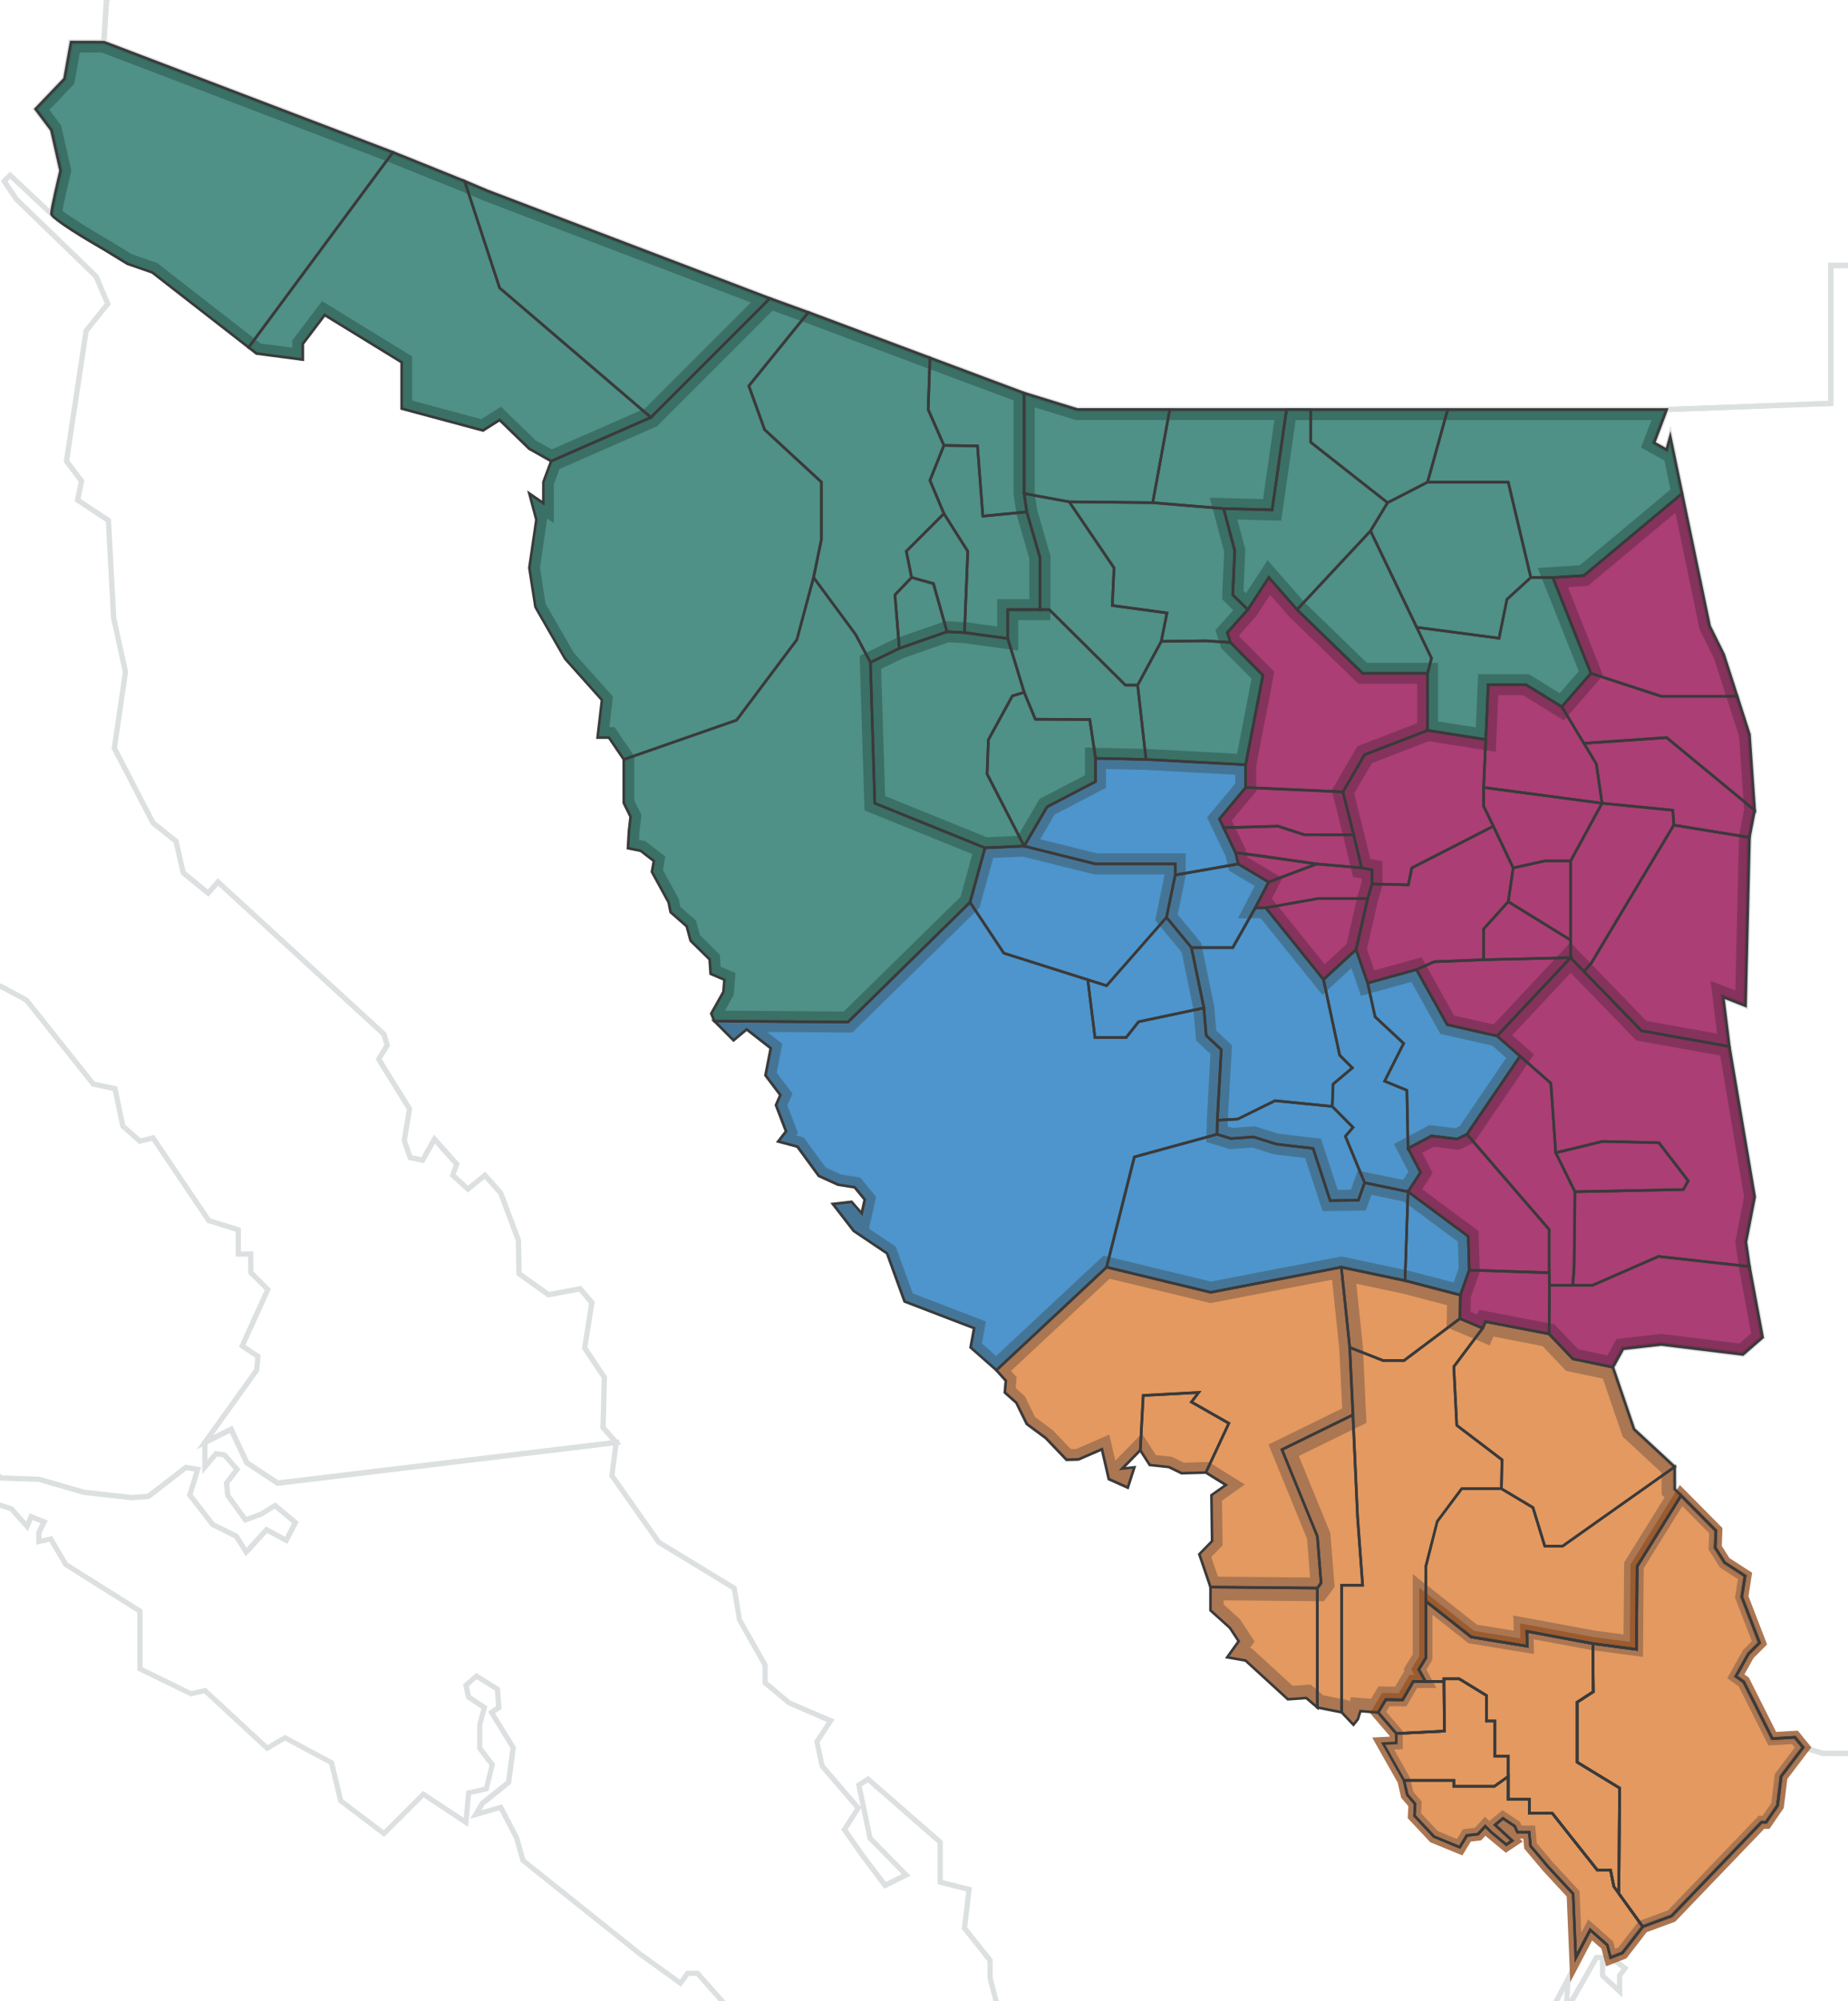 <?xml version="1.0" encoding="UTF-8"?><svg id="Capa_1" xmlns="http://www.w3.org/2000/svg" viewBox="0 0 651.41 705.11"><defs><style>.cls-1{opacity:.25;}.cls-2{opacity:.8;}.cls-3{fill:#778288;}.cls-3,.cls-4,.cls-5,.cls-6,.cls-7,.cls-8,.cls-9,.cls-10,.cls-11,.cls-12,.cls-13{stroke-width:0px;}.cls-4{fill:#965427;}.cls-5{fill:#960e53;}.cls-6{fill:#3a3a3a;}.cls-7{fill:#094c3f;}.cls-8{fill:#217abf;}.cls-9{fill:#237469;}.cls-10{fill:#16537c;}.cls-11{fill:#dc7f37;}.cls-12{fill:#603;}.cls-13{fill:#fff;}</style></defs><rect class="cls-13" x="-37.45" y="-68.56" width="723.13" height="941.33"/><g class="cls-1"><polygon class="cls-3" points="660.59 618.77 642.29 618.73 635.04 616.53 632.27 613.13 624.16 613.6 613.94 593.26 610.67 590.95 615.62 582.16 619.13 578.65 613.01 562.8 614.11 555.75 607.28 551.34 603.66 545.61 603.89 539.71 589.41 525.09 589.38 517.28 575.19 504.14 575.11 503.92 567.52 481.68 571.53 474.39 585.53 472.8 585.64 472.82 614.05 476.29 620.28 470.9 615.75 446.45 614.49 437.62 617.57 421.76 608.66 368.9 606.3 349.89 614.38 353.06 615.75 294.88 617.58 285.45 615.75 258.93 606.76 231.01 601.73 220.79 588.63 157.82 588.07 159.86 581.91 156.44 586.84 143.4 644.41 141.25 644.41 92.61 670.61 92.61 670.61 94.46 646.26 94.46 646.26 143.04 588.14 145.2 584.21 155.6 586.91 157.11 588.89 149.96 603.52 220.3 608.5 230.37 617.59 258.69 619.44 285.56 617.59 295.16 616.17 355.75 608.52 352.75 610.49 368.63 619.45 421.78 619.42 421.94 616.37 437.67 617.58 446.15 622.29 471.6 614.65 478.23 614.24 478.18 585.52 474.67 572.69 476.12 569.54 481.86 576.79 503.1 591.23 516.47 591.26 524.33 605.77 538.98 605.53 545.1 608.63 550.01 616.13 554.85 614.92 562.6 621.29 579.11 617.02 583.38 613.1 590.4 615.38 592.02 625.27 611.68 633.11 611.23 636.12 614.93 642.7 616.92 660.59 616.92 660.59 618.77"/><polygon class="cls-3" points="510.3 145.23 379.6 145.23 360.74 139.41 327.47 126.98 284.61 110.95 271.06 106.02 171.46 68.09 163.42 64.69 138.15 54.52 35.64 15.44 36.62 -.06 42.92 -9.4 -22.32 -7.15 -22.39 -9 46.48 -11.37 38.44 .56 37.57 14.2 138.83 52.8 164.12 62.98 172.15 66.38 271.7 104.29 285.25 109.21 361.33 137.66 379.88 143.38 587.49 143.38 644.41 141.25 644.41 92.61 670.61 92.61 670.61 94.46 646.26 94.46 646.26 143.04 587.53 145.23 510.3 145.23"/><path class="cls-3" d="m97.65,523.54l-11.37-7.5-5.26-11.17-11.75,5.88,20.3-28.27.39-4.06-5.74-3.83,9.08-20.02-5.83-5.83v-5.93h-4.39v-8.8l-10.07-3.13-19.47-28.87-4.47,1.12-6.61-5.84-2.71-12.89-7.37-1.56-23.67-29.71-8.72-4.69-12.1-2.06.31-1.82,12.4,2.11,9.32,5.02,23.5,29.49,7.89,1.67,2.84,13.47,5.42,4.79,4.78-1.19,19.83,29.4,10.74,3.34v8.31h4.39v7.02l6.19,6.19-8.96,19.75,5.36,3.57-.54,5.65-16.23,22.6,6.75-3.37,5.84,12.41,10.37,6.84,117.22-14.08-3.69-4.15.46-17.76-6.97-10.46,2.53-15.89-3.54-4.13-10.96,2.06-11.1-7.9-.24-12.1-6.13-16.34-4.85-5.46-5.94,4.8-6.36-5.8,1.41-3.99-6.63-7.42-3.86,6.86-5.57-1.17-2.33-6.73,1.83-10.99-10.99-17.76,3.09-4.99-.97-3.29-57.61-52.83-3.43,3.89-9.72-7.93-2.54-11.09-8-6.4-.09-.17-13.78-26.62,3.95-26.95-4.15-18.94-1.82-33.99-11-7.26,1.43-6.91-5.3-6.99.06-.39,6.97-46.18,7.44-9.24-3.87-9.03-27.97-27.07L.27,63.73l3.26-3.25,13.91,13.03c.68-3.84,2.55-11.65,2.96-13.37l-3.15-13.93-5.9-7.87,10.52-11,2.4-13.44h11.47L36.62-.06l6.29-9.34L-22.32-7.15l-.06-1.85,68.87-2.37L38.44.56l-.96,15.18h-11.65l-2.22,12.46-9.83,10.27,5.2,6.93,3.33,14.74-.05.21c-1.29,5.35-3.21,13.77-3.21,15.04v2.13l-15.47-14.49-.91.91,3.91,5.76,28.04,27.12,4.45,10.39-7.82,9.72-6.84,45.3,5.34,7.04-1.35,6.5,10.73,7.08,1.87,34.84,4.18,19.05-3.91,26.69,13.41,25.92,8.19,6.55,2.55,11.1,7.85,6.41,3.5-3.97,59.38,54.45,1.35,4.57-2.92,4.72,10.75,17.38-1.87,11.21,1.83,5.29,3.22.68,4.46-7.93,9.09,10.16-1.37,3.87,4.28,3.91,6.08-4.91,6.25,7.03,6.36,16.96.23,11.48,9.7,6.9,11.24-2.11,4.79,5.59-2.55,16.02,6.9,10.35-.46,17.62,5.56,6.25-121.4,14.59Z"/><path class="cls-3" d="m275.66,815.08l-1.79-.46,4.83-18.63.92-32.35-10.77-35.75-7.94-9.52-4.37-4.12-.7-6.29-10.4-11.72h-2.58l-2.81,3.83-14.85-10.71-41.66-33.28-2.37-8.29-5.16-9.88-10.29,2.98,3.58-6.08,9.09-7.27,1.53-11.56-7.92-12.89,2.84-1.89-.39-5.47-6.42-4.01-2.77,2.42.73,3.26,5.79,3.86-1.76,6.53v7.89l4.47,5.88-2.32,9.54-6.14,1.37-1,11.28-15.69-10.38-13.91,13.91-16.17-12.25-3.22-13.33-15.59-8.34-6.39,3.79-22.11-20.48-4.7,1.12-18.85-9.18v-20.41l-25.89-16.26-5.09-8.63-4.63,1.03v-4.61l1.5-3-2.83-1.13-1.6,4-6.38-7.17-6.63-2.13-5.6-12.72,4.33-2.33,5.09,4.6,13.3.49,15.88,4.6,16.71,1.83,5.42-.43,13.28-10.25,5.6.93-2.94,9.57,7.67,9.86,8.37,4.18,2.96,4.74,6.83-7.49,6.75,3.6,2.46-4.75-6.09-5.11-4.45,2.73-6.21,2.33-6.8-9.32-.53-5.01,3.47-4.55-3.68-4.26-2.15-.33-5.23,6.26v-11.75l10.61-5.3,5.84,12.41,10.37,6.84,120.15-14.44-1.61,12.5,16.21,23.02,26.79,16.31,1.89,11.36,9.06,16.02v6.05l8.12,6.8,15.46,6.62-5.25,8,1.72,7.95,12.77,14.86-1.71-8.16,4.36-2.8,26.27,22.93v13.8l10.26,2.57-1.67,14.07,8.98,11.28v6.45l4.65,17.91-3.46,15.24,5.62,18.21,9.23,6.92,6.63,18.3,13.37,3.58-1.99,7.48,7.92,14.94-1.63.87-8.26-15.58,1.71-6.4-12.52-3.35-6.78-18.69-9.27-6.95-5.94-19.25,3.47-15.28-4.6-17.82v-5.92l-9.06-11.38,1.57-13.22-10.08-2.52v-14.41l-24.59-21.46-2.12,1.36,3.74,17.84,13.42,13.66-9.22,4.61-8.32-11.02-6.85-9.78,4.82-7.57-12.42-14.46-1.98-9.16,4.46-6.8-13.78-5.95-8.89-7.45v-6.43l-8.98-15.88-1.81-10.84-26.39-16.07-.11-.16-16.74-23.76,1.4-10.85-118.47,14.23-11.37-7.5-5.26-11.17-7.89,3.95v5.51l2.63-3.15,3.86.59,5.11,5.91-3.93,5.16.4,3.78,5.68,7.79,4.81-1.8,5.35-3.31,8.25,6.92-4.01,7.73-7.13-3.8-7.5,8.23-3.98-6.36-8.28-4.14-8.52-10.95,2.6-8.47-2.72-.45-13.08,10.1-6.14.49h-.09s-17.04-1.89-17.04-1.89l-15.84-4.59-13.63-.47-4.62-4.18-1.68.9,4.58,10.4,6.32,2.03,4.72,5.31,1.18-2.94,6.42,2.57-2.2,4.4v1.87l3.69-.82,5.55,9.4,26.37,16.57v20.28l17.22,8.39,5.01-1.19,21.82,20.21,6.1-3.61,17.24,9.23,3.26,13.49,14.35,10.88,13.84-13.84,14.37,9.5.85-9.53,6.34-1.41,1.84-7.57-4.32-5.68.03-8.88,1.45-5.37-5.31-3.54-1.12-5.06,4.63-4.05,8.38,5.24.53,7.48-2.25,1.5,7.34,11.93-1.71,12.95-9.41,7.53-1.05,1.78,7.28-2.11,5.97,11.48,2.23,7.81,41.16,32.88,13.32,9.61,2.28-3.11h4.35l11.34,12.79.69,6.2,3.99,3.78,8.21,9.86,10.96,36.39v.15s-.96,32.81-.96,32.81l-4.86,18.73Zm23.11-170.43l6.12,8.74,7.38,9.76,5.57-2.79-12.02-12.23-2.3-10.96-4.76,7.47Z"/><path class="cls-3" d="m656.63,815.57l-7.13-7.13v-3.31l-1.89-2.46-3.27,8.33-18.86-16.44-7.03-1.87-3.25-4.13-5.78.94-6.36-10.38.91-5.35-3.09.59-4.5-3.26-2.36.29,1.01,5.17-6.72,4.74-1.4-3.84c-1.14.14-3.41.41-5.17.63.35.3.85.67,1.34.96l2.86,1.72h-8.83l-7.24-7.96,9.24-4.99,5.38,3.63.63-5.17,2.73-2.42v-3.84l-2.12-.68-4.82,6.42-6.8,3.57-7.9-4.58-6.88-7.24.73,6.3h-25.95l19.39-4.08c-1-2.93-2.08-5.9-2.4-6.39-.44-.46-2.11-2.52-9.78-12.87l-.09-.13-3.68-11.83,3.39-11.07,12.89-24.15-.21,4.13c-.01.24-.2,4.05-.38,7.06,2.24-3.76,6.07-10.53,8.67-15.18l.26-.47h3.63v6.92l4.16,3.84v-3.74l1.56-2.12-5.69-4.23,5.48-2.13,7.17-9.26,10.22-3.78,31.8-33.14h1.53l3.64-5.31,1.28-10.31,8.29-10.92,7.46,2.26h17.9v1.85l-18.3-.04-6.36-1.93-7.21,9.5-1.27,10.27-4.45,6.48h-1.71l-31.55,32.88-10.12,3.74-7.16,9.24-2.84,1.1,4.48,3.33-2.29,3.12v7.36l-7.86-7.26v-5.88h-.69c-10.32,18.49-10.52,18.43-11.46,18.12l-.72-.24.08-.81c.08-.62.24-3.47.39-6.27l-8.95,16.76-3.13,10.28,3.41,10.98c3.37,4.54,8.78,11.78,9.46,12.5.3.23.86,1.04,3.22,8.13l.33.98-4.04.85h6.11l-1.12-9.73,10.6,11.16,6.69,3.84,5.53-2.9,5.36-7.14,4.66,1.48v6.02l-2.82,2.51-.91,7.47-6.95-4.69-6.17,3.33,5.09,5.61h2.04c-.41-.51-.57-1-.48-1.45s.45-1.02,1.61-1.17c2.47-.31,6.33-.77,6.33-.77l.73-.09,1.07,2.94,3.76-2.66-1.15-5.93,5.04-.63,4.44,3.22,4.93-.95-1.25,7.29,5.35,8.73,5.63-.91,3.54,4.5,6.85,1.83,17.21,15,3.51-8.93,4.27,5.55v3.17l6.59,6.59-1.31,1.31Zm-105.53-62.22s.06.07.13.12c-.03-.02-.06-.05-.13-.12Z"/></g><g class="cls-2"><path class="cls-11" d="m579.05,678.89l10.17-3.76,31.68-33.01h1.62l4.05-5.9,1.27-10.29,7.75-10.21-2.89-3.55-7.98.46-10.06-20-2.77-1.97,4.39-7.86,3.93-3.93-6.24-16.19,1.16-7.4-7.17-4.62-3.35-5.32.23-6.01-12.25-12.37-15.49,24.97-.23,29.25-15.38-2.04-23.28-4.32.15,5.24-19.73-3.24-16.03-12.64v20.04l-2.47,4.01,2.31,4.24h-4.24l-3.78,6.47-5.93-.08-2.7,4.55,6.4,7.4v3.31l-4.62.23,7.32,12.95,1.16,5.09,2.77,3.24-.23,4.16,6.94,7.4,9.02,3.7,2.54-4.16,3.93-.46,2.54-2.77,2.08,2.08,5.32,4.39,2.08-1.39-6.01-5.55,2.77-2.31,4.16,2.77.92,2.08h4.16l.46,4.86,6.24,7.4,8.79,9.48.92,22.43,5.09-9.71,6.01,5.32,1.16,4.39,4.16-1.62,7.17-9.25"/><path class="cls-4" d="m553.51,698.47l-1.25-30.2-8.28-8.94-6.71-7.95-.33-3.48h-1.25l1.07.99-5.96,3.97-6.81-5.64-.37-.37-1.49,1.63-3.67.43-2.98,4.88-11.31-4.64-7.96-8.49.23-4.22-2.54-2.97-1.21-5.31-9-15.91,6.17-.31v-.25l-6.92-8.01,4.23-7.13,5.92.08,3.77-6.46h1.67l-1.09-2,2.83-4.59v-24.15l19.31,15.22,16.37,2.69-.16-5.3,26.03,4.83,12.72,1.69.22-27.28,17.38-28.01,15.02,15.17-.24,6.3,2.7,4.28,8,5.16-1.29,8.27,6.56,17.01-4.77,4.77-3.22,5.77,1.55,1.1,9.63,19.16,7.64-.44,4.78,5.88-8.47,11.16-1.26,10.23-5.05,7.36h-1.85l-31.36,32.68-10.05,3.71-7.15,9.23-7.17,2.79-1.64-6.22-3.28-2.9-7.72,14.74Zm6.36-22.11l8.75,7.74.68,2.57,1.15-.45,7.18-9.27,10.3-3.8,31.99-33.33h1.39l3.04-4.43,1.28-10.35,7.02-9.26-1-1.22-8.31.48-10.48-20.84-4-2.83,5.56-9.96,3.09-3.09-5.92-15.36,1.02-6.53-6.34-4.09-4.01-6.36.22-5.72-9.49-9.57-13.6,21.93-.25,31.22-18.09-2.41-20.46-3.79.15,5.18-23.09-3.79-12.76-10.06v15.93l-2.11,3.42,3.54,6.48h-6.81l-3.79,6.49-5.95-.08-1.17,1.97,5.87,6.79v6.37l-3.08.15,5.65,9.98,1.1,4.86,3.01,3.51-.23,4.1,5.92,6.31,6.73,2.76,2.1-3.44,4.19-.49,3.59-3.92,1.54,1.54,4.62-3.85,6.16,4.1.59,1.32h4.76l.59,6.23,5.74,6.81,9.33,10.07.6,14.66,2.45-4.68Z"/></g><g class="cls-2"><polygon class="cls-11" points="474.09 601.23 465.41 599.51 461.21 595.93 454.79 596.39 440.11 582.97 436.58 582.34 439.42 578.36 435.26 572.04 428.99 566.41 428.99 561.56 465.52 561.9 468.05 558.48 466.64 540.77 454.84 511.91 479.25 499.96 478.08 474.62 475.43 449.43 494.74 453.5 512.42 458.11 512.27 466.14 523.86 471.04 525.01 468.32 544.88 472.17 553.25 480.94 566.77 483.76 573.99 504.92 587.99 517.89 588.02 525.66 589.65 527.31 574.78 551.28 574.56 578.56 561.84 576.87 535.81 572.04 535.96 577.34 519.59 574.66 500.28 559.43 500.28 583.59 497.46 588.18 498.54 590.17 496.87 590.17 493.11 596.63 487.18 596.55 484.54 601.01 477.87 600.48 476.79 604.07 474.09 601.23"/><path class="cls-4" d="m478.07,452.35l16.14,3.41,15.87,4.14-.09,4.64-.06,3.13,2.88,1.22,8.02,3.39,4.25,1.8,1.33-3.12,17.31,3.35,7.36,7.72.99,1.04,1.41.29,11.53,2.41,6.61,19.36.38,1.11.86.79,12.84,11.89.02,5.82v1.89s1.02,1.02,1.02,1.02l-13.57,21.87-.68,1.1v1.3s-.2,24.01-.2,24.01l-10.07-1.34-.31-.06-22.85-4.24-5.63-1.04.16,5.36-13.02-2.14-15.09-11.9-7.49-5.9v28.27l-1.78,2.89-1.41,2.28.3.55-.88,1.5-2.42,4.15-3.24-.04-2.67-.03-1.36,2.3-1.23,2.07-3.37-.27-3.72-.3-.47,1.57-.46-.49-1.45-.29-7.37-1.46-3.01-2.57-1.44-1.23-1.89.13-4.49.32-13.45-12.3-.99-.9-.59-.11,1.64-2.29-1.74-2.65-3.12-4.74-.33-.5-.44-.4-5.29-4.75v-1.48l33.02.3,2.36.02,1.4-1.9,1.31-1.77,1.03-1.39-.14-1.72-1.31-16.49-.06-.72-.27-.67-10.85-26.52,21.11-10.33,2.73-1.33-.14-3.03-1.1-23.76v-.13s-.02-.13-.02-.13l-.08-.8-2.22-21.17m-5.26-5.84l2.88,27.49.08.8,1.1,23.76-25,12.23,12.49,30.52,1.31,16.49-1.31,1.77-37.69-.35v8.21l6.82,6.13,3.12,4.74-4.05,5.66,6.47,1.16,14.91,13.64,6.47-.46,3.93,3.35,8.56,1.7,4.16,4.39,1.62-2,.85-2.81,6.24.5,2.7-4.55,5.93.08,3.78-6.47h4.24l-2.31-4.24,2.47-4.01v-20.04l16.03,12.64,19.73,3.24-.15-5.24,22.85,4.24.43.08,15.38,2.04.23-29.25,15.49-24.97-2.24-2.26-.03-7.83-14.32-13.26-7.46-21.85-14.1-2.95-8.38-8.79-22.43-4.34-.98,2.31-8.02-3.39.15-8.29-19.5-5.09-22.47-4.74h0Z"/></g><g class="cls-2"><path class="cls-11" d="m462.51,557.73l-34.51-.33-3.14-9.25,4.25-4.36-.23-15.98,6.57-4.63-9.89-6.16-8.66.23-4.4-2.14-6.15-.64-4.12-6.4-10.15,10.33-2.38-10.32-9.92,4.33-3.1.08-6.83-7.15-6.47-4.8-3.66-7.44-3.62-3.21.34-4.03-2.64-2.94,36.79-34.38,36.11,8.72,44.47-8.56,2.75,26.23,1.13,22.45-25.54,12.5,13.03,31.86,1.23,15.52-.35.47h-.92Zm-70.08-37.84l-.04-.18,4.83-.52-.8,2.49-3.98-1.78Z"/><path class="cls-4" d="m391.13,450.57l34.75,8.4.78.19.79-.15,42.09-8.1,2.54,24.18,1.06,21.18-22.89,11.2-3.11,1.52,1.31,3.2,12.27,29.99,1.09,13.69-32.48-.31-2.36-6.93,2.92-3,1.07-1.1-.02-1.54-.2-14.23,3.49-2.46,4.56-3.21-4.74-2.95-7.05-4.39-.94-.59-1.11.03-7.65.21-3.69-1.8-.59-.29-.65-.07-4.94-.51-2.39-3.71-2.51-3.89-3.24,3.3-6.16,6.27-1.12-4.86-1-4.34-4.08,1.78-7.55,3.3-1.92.05-6.15-6.44-.22-.23-.25-.19-5.99-4.44-3.3-6.71-.32-.65-.54-.48-2.66-2.35.19-2.31.13-1.59-1.06-1.19-.9-1,34.74-32.47m81.67-4.06l-46.05,8.86-36.69-8.86-38.85,36.3,3.31,3.7-.35,4.16,4.05,3.58,3.7,7.51,6.71,4.97,7.28,7.63,4.28-.12,8.21-3.58,2.43,10.52,6.71,3.01,2.31-7.17-4.28.46,6.36-6.47,3.35,5.2,6.71.69,4.51,2.2,8.56-.23,7.05,4.39-5.09,3.58.23,16.19-4.51,4.62,3.93,11.56,35.84.35h1.85l1.31-1.77-1.31-16.49-12.49-30.52,25.04-12.25v-.92l-1.14-22.81-2.97-28.29h0Z"/></g><g class="cls-2"><polygon class="cls-5" points="555.37 477.13 546.97 468.33 522.5 463.6 521.65 465.59 516.49 463.41 516.61 456.67 519.75 447.84 519.37 434.69 498.82 419.46 502.86 413.2 498.82 405.43 504.95 402.17 513.93 403.27 518.33 401.14 538.26 371.84 530.38 364.91 553.64 340.13 577.67 364.91 607.96 370.33 616.63 421.74 613.55 437.6 614.83 446.54 619.27 470.54 613.76 475.33 585.53 471.87 570.95 473.53 567.57 479.68 555.37 477.13"/><path class="cls-12" d="m553.66,342.81l2.01,2.07,20.27,20.89.83.86,1.17.21,28.42,5.09,8.4,49.8-2.96,15.22-.12.61.09.62,1.23,8.63v.08s.02.07.02.07l4.24,22.89-4.09,3.55-27.19-3.33-.43-.05-.43.05-13.41,1.52-1.9.22-.92,1.68-2.26,4.12-10.3-2.15-7.59-7.95-.82-.85-1.16-.22-22.43-4.34-2.94-.57-.71,1.67-2.31-.98.1-5.18,2.92-8.22.23-.65-.02-.69-.35-11.91-.05-1.8-1.44-1.07-18.43-13.66,2.52-3.91,1.16-1.81-.99-1.91-2.7-5.19,4-2.13,7.86.96,1.08.13.98-.47,3.47-1.68.89-.43.56-.82,18.73-27.54,1.84-2.7-2.46-2.16-5.22-4.59,20.63-21.98m-.04-5.36l-25.9,27.59,8.1,7.11-18.73,27.54-3.47,1.68-9.02-1.1-8.27,4.39,4.39,8.44-4.39,6.82,21.21,15.72.35,11.91-3.12,8.79-.15,8.29,8.02,3.39.98-2.31,22.43,4.34,8.38,8.79,14.1,2.95,3.58-6.51,13.41-1.52,28.83,3.53,6.94-6.01-4.62-24.97-1.23-8.63,3.08-15.88-8.94-53.03-30.98-5.55-20.27-20.89-4.7-4.85h0Z"/></g><g class="cls-2"><polygon class="cls-5" points="579.5 361.48 553.59 334.77 527.09 363 511.36 359.45 500.18 339.48 483.27 344.15 479.93 334.49 483.88 317.11 485.48 311.74 485.47 304.97 481.49 304.22 478.96 293.7 475.36 279.31 482.28 267.42 503.41 259.27 525.49 262.76 526.36 243.11 537.37 243.11 550.89 251.45 562.92 237.62 550.03 205.18 559.04 204.61 591.74 177.3 600.87 221.21 605.9 231.35 614.83 259.11 616.65 285.39 614.82 294.86 613.49 351.72 605.2 348.47 607.43 366.48 579.5 361.48"/><path class="cls-12" d="m590.56,180.7l8.45,40.66.1.46.21.43,4.86,9.8,4.64,14.43,4.18,12.98,1.79,25.81-1.76,9.08-.06.31v.31s-1.27,54.06-1.27,54.06l-2.94-1.15-5.79-2.27.76,6.17,1.54,12.44-24.87-4.45-19.44-20.04-4.7-4.85-2.7-2.78-2.65,2.83-24.45,26.05-13.9-3.14-10.06-17.98-1.42-2.53-2.8.77-13.84,3.82-2.6-7.51,3.82-16.81,1.51-5.05.16-.52v-.54s-.01-4.97-.01-4.97v-3.06s-3.01-.57-3.01-.57l-1.3-.25-2.26-9.39-3.41-13.65,6.22-10.68,20.06-7.73,19.54,3.08,4.09.64.18-4.13.7-15.81h8.71l11.74,7.24,2.67,1.65,2.06-2.37,10.26-11.8,1.48-1.7-.83-2.09-11.53-29.02,5.86-.37,1.21-.08.93-.78,29.87-24.95m2.37-6.8l-34.6,28.9-10.95.69,13.41,33.76-10.26,11.8-12.63-7.79h-13.3l-.86,19.35-20.52-3.24-22.2,8.56-7.63,13.1,3.78,15.11,2.81,11.68,3.65.69v4.97s-1.53,5.16-1.53,5.16l-4.08,17.96,3.59,10.35.5,1.44,17.19-4.74,10.87,19.42,17.57,3.97,25.9-27.59,4.7,4.85,20.27,20.89,30.98,5.55-2.16-17.42,7.86,3.08,1.39-59.35,1.85-9.56-1.85-26.74-4.32-13.41-4.73-14.69-4.98-10.05-9.71-46.71h0Z"/></g><g class="cls-2"><polygon class="cls-5" points="447.06 318.03 445.51 318.03 449.61 310.1 438.09 303.24 437.29 299.84 432.97 290.85 432.02 288.86 440.93 278.16 440.93 269.65 447.17 237.34 435.35 225.4 434.7 223.36 441.33 215.95 447.47 206.55 455.86 216.1 479.57 239.1 501.36 239.1 501.36 256.1 479.74 264.43 471.4 278.75 475.36 294.58 478.45 307.41 481.78 308.04 481.78 311.21 480.3 316.17 476.33 333.63 466.72 342.46 447.06 318.03"/><path class="cls-12" d="m447.69,209.6l6.73,7.67.1.11.11.1,23.12,22.43,1.08,1.04h20.69v13.88l-19.83,7.64-1.21.47-.65,1.12-7.63,13.1-.76,1.3.36,1.46,3.77,15.08,2.81,11.68.56,2.32,2.35.45.65.12v1.37s-1.38,4.64-1.38,4.64l-.04.12-.03.12-3.83,16.84-7.73,7.11-17.87-22.2-.74-.92,2.14-4.14,1.6-3.09-2.99-1.78-9.35-5.57-.57-2.44-.09-.4-.18-.37-4.23-8.8-.44-.92,7.73-9.28.86-1.03v-9l6.02-31.18.37-1.92-1.37-1.39-10.82-10.93-.2-.61,5.83-6.51.19-.21.15-.24,4.73-7.25m-.43-6.1l-7.4,11.33-7.24,8.09,1.12,3.47,11.45,11.56-6.09,31.52v8.02l-9.25,11.1,1.46,3.06,4.24,8.81.92,3.97,10.7,6.38-4.69,9.08h3.7l20.35,25.28,11.48-10.56,4.08-17.96,1.54-5.16v-4.97s-3.66-.69-3.66-.69l-2.81-11.68-3.78-15.11,7.63-13.1,22.2-8.56v-20.12h-22.89l-23.12-22.43-9.94-11.33h0Z"/></g><g class="cls-2"><polygon class="cls-9" points="505.06 255.79 505.06 235.4 481.07 235.4 458.54 213.55 447.04 200.44 439.54 211.93 436.42 208.88 437.09 193.81 433.72 181.13 450.01 181.57 455.1 146.15 584.81 146.15 580.76 156.86 588.37 161.09 590.89 173.19 557.6 200.99 544.71 201.81 558.65 236.89 550.16 246.66 538.42 239.41 522.82 239.41 521.97 258.46 505.06 255.79"/><path class="cls-7" d="m582.14,148l-2.54,6.71-1.13,2.99,2.79,1.55,4.43,2.47,1.04.58,2.12,10.19-31.97,26.7-9.74.62-5.09.32,1.88,4.74,12.58,31.67-6.72,7.73-9.96-6.14-.89-.55h-17.89l-.16,3.53-.68,15.21-13.31-2.1v-20.65h-25.09l-21.94-21.28-9.84-11.22-3.21-3.66-2.66,4.08-4.94,7.56-.91-.9.62-13.96.03-.57-.15-.55-2.66-10.02,12.16.33,3.29.09.47-3.26,4.63-32.2h125.43m5.36-3.7h-133.99l-5.09,35.38-17.11-.46,3.93,14.8-.69,15.61,5.32,5.2,7.4-11.33,9.94,11.33,23.12,22.43h22.89v20.12l20.52,3.24.86-19.35h13.3l12.63,7.79,10.26-11.8-13.41-33.76,10.95-.69,34.6-28.9-4.16-20.01-1.27,4.59-4.43-2.47,4.43-11.72h0Z"/></g><g class="cls-2"><path class="cls-9" d="m187.71,156.68l-11.35-11.02-6.4,4.04-26.52-7.13v-15.96l-29.44-18.07-9.1,12.01v4.06l-13.75-1.82-36.61-28.47-8.81-3.04-8.15-4.98c-7.42-4.27-15.89-9.61-17.57-11.34.26-1.94,1.73-8.53,3.14-14.4l.1-.42-3.42-15.14-4.85-6.46,9.48-9.91,2.14-11.97h9.67l101.57,38.72,25.25,10.16,7.99,3.38,96.97,36.93-39.66,39.66-33.98,14.9-6.69-3.75Z"/><path class="cls-7" d="m35.92,18.52l101.22,38.59,25.22,10.15,7.99,3.38.06.03.06.02,94.24,35.89-37.06,37.06-.33.33-32.82,14.4-5.68-3.18-10.14-9.84-2.09-2.03-2.46,1.56-4.49,2.83-24.37-6.55v-15.57l-1.76-1.08-27.13-16.65-2.86-1.75-2.03,2.67-7.71,10.17-.75.99v2.57l-11.16-1.47-1.98-1.54-33.99-26.44-.48-.38-.58-.2-8.33-2.87-7.98-4.88-.04-.03-.04-.02c-6.41-3.69-13.89-8.35-16.46-10.42.47-2.6,1.77-8.35,2.95-13.25l.2-.84-.19-.84-3.24-14.34-.17-.77-.47-.63-3.67-4.89,8.01-8.37.77-.81.2-1.1,1.77-9.9h7.78m.68-3.7h-11.56l-2.31,12.95-10.17,10.64,5.55,7.4,3.24,14.34s-3.24,13.41-3.24,15.26,18.5,12.49,18.5,12.49l8.32,5.09,8.71,3.01,33.99,26.44,2.77,2.16,16.34,2.16v-5.55l7.71-10.17,27.13,16.65v16.34l28.67,7.71,5.86-3.7,10.48,10.17,7.71,4.32,35.15-15.41.82-.82,41.1-41.1-99.58-37.92-8.02-3.39-25.28-10.17L36.61,14.82h0Z"/></g><g class="cls-2"><polygon class="cls-9" points="310.18 281.77 308.71 234.54 317.71 230.18 334.07 224.48 339.8 224.76 357.08 227.12 357.08 216.68 368.41 216.68 368.41 196.07 363.75 179.98 362.86 173.77 362.86 141.03 379.46 146.15 451.36 146.15 446.81 177.79 428.88 177.3 433.37 194.22 432.65 210.37 437.3 214.91 430.52 222.48 432.1 227.37 443.17 238.56 437.57 267.54 404.06 265.75 384.32 265.3 384.32 274.28 367.77 282.91 359.92 296.34 347.53 296.89 310.18 281.77"/><path class="cls-7" d="m364.71,143.54l13.94,4.3.53.16h70.05l-4.01,27.89-13.82-.37-4.95-.13,1.27,4.78,3.79,14.25-.67,15.04-.07,1.65,1.18,1.16,2.79,2.73-4.88,5.46-1.42,1.58.65,2.02,1.12,3.47.27.84.62.63,10.07,10.17-5.11,26.44-31.91-1.7h-.06s-.06,0-.06,0l-17.78-.4-3.78-.09v9.75l-15.08,7.86-.94.49-.54.92-7.08,12.1-10.98.49-35.86-14.52-1.39-44.83,7.82-3.79,15.92-5.55,5.29.26,15.1,2.06,4.2.57v-10.71h11.33v-22.72l-.15-.5-4.55-15.7-.85-5.96v-30.1m-3.7-5.01v35.38l.92,6.47,4.62,15.95v18.5h-11.33v10.17l-15.26-2.08-6.17-.31-16.8,5.86-10.17,4.93,1.54,49.64,38.85,15.72,13.8-.62,8.09-13.83,17.07-8.9v-8.21l17.78.4,35.13,1.87,6.09-31.52-11.45-11.56-1.12-3.47,7.24-8.09-5.32-5.2.69-15.61-3.93-14.8,17.11.46,5.09-35.38h-73.76l-18.73-5.78h0Z"/></g><g class="cls-2"><polygon class="cls-9" points="253.04 357.96 252.76 357.27 256.8 350.06 257.29 344.06 252.25 341.9 251.94 337.24 245.09 330.51 243.68 325.37 238.07 320.44 237.45 317.31 231.73 306.88 232.51 302.61 226.65 298.07 223.29 297.38 223.54 293.02 224.18 287.45 221.74 282.49 221.74 267.05 215.63 258.06 212.72 258.06 214.11 246.04 200.74 231.08 190.52 213.35 188.46 200.1 190.94 183.04 189.67 178.26 193.37 180.81 193.37 170.23 195.76 163.87 230.51 148.63 271.85 107.29 284.3 111.82 327.14 127.85 359.16 139.81 359.16 174.03 360.12 180.76 364.71 196.59 364.71 212.98 353.38 212.98 353.38 222.88 340.14 221.07 333.53 220.74 316.29 226.76 304.94 232.26 306.56 284.3 344.99 299.86 340.28 316.98 298.18 358.29 253.04 357.96"/><path class="cls-7" d="m272.32,109.43l11.32,4.12,42.85,16.03,30.81,11.51v33.07l.04.26.92,6.47.04.26.07.25,4.48,15.45v14.27h-11.33v9.64l-11.06-1.51-.16-.02h-.16s-6.17-.32-6.17-.32l-.72-.04-.68.24-16.8,5.86-.2.07-.19.09-10.17,4.93-2.16,1.05.07,2.4,1.54,49.64.07,2.41,2.23.9,35.79,14.49-4.14,15.06-41.2,40.43-41.9-.31,2.7-4.81.4-.7.07-.81.35-4.28.21-2.65-2.45-1.05-2.78-1.19-.19-2.83-.1-1.4-1-.98-5.99-5.89-1.12-4.12-.29-1.07-.84-.73-4.72-4.14-.45-2.24-.11-.56-.27-.5-5.27-9.6.46-2.52.4-2.21-1.78-1.38-4.62-3.58-.68-.53-.84-.17-1.37-.28.16-2.72.57-4.98.12-1.08-.48-.97-2.01-4.08v-15.58l-.64-.94-5.24-7.71-1.1-1.62h-1.81l1.06-9.13.19-1.65-1.11-1.24-12.69-14.2-9.95-17.26-1.97-12.64,2.39-16.41.11-.75-.08-.31,2.48,1.7v-13.76l1.99-5.31,33.72-14.79.64-.28.49-.49,40.26-40.26m-.95-4.28l-41.93,41.93-35.15,15.41-2.77,7.4v7.4l-4.93-3.39,2.47,9.25-2.47,16.96,2.16,13.87,10.48,18.19,12.95,14.49-1.54,13.26h4.01l5.24,7.71v15.3l2.39,4.86-.58,5.09-.35,6.01,4.51.92,4.62,3.58-.69,3.82,5.9,10.75.69,3.47,5.66,4.97,1.39,5.09,6.71,6.59.35,5.09,4.86,2.08-.35,4.28-4.28,7.63,1.08,2.66,47.13.35,43.01-42.2,5.28-19.19-38.85-15.72-1.54-49.64,10.17-4.93,16.8-5.86,6.17.31,15.26,2.08v-10.17h11.33v-18.5l-4.62-15.95-.92-6.47v-35.38l-33.22-12.41-42.85-16.03-13.57-4.93h0Z"/></g><g class="cls-2"><polygon class="cls-8" points="464.25 402.96 450.3 401.34 442.04 398.74 434.17 399.32 430.87 398.32 430.95 394.76 432.39 369.1 426.96 364.02 426.2 354.91 421.69 333.08 413.17 322.77 416.12 308.5 416.12 302.57 386.4 302.57 363.85 296.95 370.43 285.7 388.02 276.53 388.02 269.09 403.92 269.45 437.23 271.22 437.23 276.82 427.66 288.31 429.63 292.45 433.78 301.07 434.84 305.61 444.72 311.5 439.44 321.73 445.29 321.73 466.32 347.86 477.18 337.87 480.91 348.63 498.37 343.82 508.93 362.7 526.85 366.74 533.37 372.46 515.83 398.24 513.3 399.46 504.24 398.36 493.84 403.89 498.59 413 495.46 417.85 479.81 414.62 477.51 421.09 470.21 421.17 464.25 402.96"/><path class="cls-10" d="m389.87,270.98l13.95.32,31.57,1.68v3.17l-8.39,10.07-1.52,1.82,1.02,2.14,1.47,3.07,4.06,8.44.83,3.57.36,1.53,1.35.81,7.71,4.59-3.09,5.98-2.79,5.4h8l19.24,23.9,2.48,3.08,2.91-2.67,7.33-6.74,2.24,6.46,1.14,3.28,3.34-.92,14.39-3.97,9.45,16.89.81,1.44,1.61.36,16.65,3.76,4.93,4.33-15.64,22.99-.69,1.02-1.6.77-7.94-.97-1.16-.14-1.03.55-8.27,4.39-3.24,1.72,1.69,3.25.66,1.26,2.74,5.27-1.86,2.88-12.83-2.65-3.15-.65-1.08,3.03-.58,1.62-.75,2.12-4.65.05-5.17-15.8-.74-2.25-2.35-.27-12.6-1.46-7.76-2.44-.67-.21-.71.05-7.18.53-1.62-.49.05-2.1,1.38-24.8.1-1.73-1.26-1.18-4.28-4-.69-8.29-.02-.22-.05-.22-4.39-21.27-.19-.9-.59-.71-7.66-9.27,2.72-13.22.08-.37v-7.97h-31.34l-19.93-4.98,5.06-8.65,16.13-8.41,1.99-1.04v-6.67m-3.7-3.78v8.21l-17.07,8.9-8.09,13.83,25.16,6.28h28.09v3.89l-3.08,14.95,8.79,10.64,4.39,21.27.81,9.71,5.32,4.97-1.39,24.86-.08,3.39-.04,1.58,4.97,1.5,7.86-.58,8.09,2.54,12.95,1.5,6.01,18.38,9.94-.12,1.62-4.55.58-1.62,15.32,3.16,4.39-6.82-3.74-7.18-.66-1.26,8.27-4.39,9.02,1.1,3.47-1.68,1.25-1.84,17.48-25.7-8.1-7.11-17.57-3.97-10.87-19.42-17.19,4.74-4.08-11.79-11.48,10.56-20.35-25.28h-3.7l4.69-9.08-10.7-6.38-.92-3.97-4.24-8.81-1.46-3.06,9.25-11.1v-8.02l-35.13-1.87-17.78-.4h0Z"/></g><g class="cls-2"><path class="cls-8" d="m344.13,474.1l1.32-7.26-25.15-9.65-6.08-16.73-11.97-8.03-5.21-6.73,2.41-.28,5.31,6.09,2.07-9.29-4.56-5.56-6.3-1-6.11-2.78-7.65-10.46-4.72-1.26,1.71-2.2-3.65-9.51,1.67-3.84-5.39-7.14,1.91-9.86-8.76-6.85,34.73.26,43.91-43.08,5.06-18.37,12.18-.54,25.12,6.27h26.47v1.85l-3.22,15.64,9.06,10.97,4.28,20.71.86,10.31,5.21,4.87-1.34,23.99-.15,6.44,6.65,2.01,7.85-.58,7.92,2.49,11.95,1.39,6.07,18.55,12.59-.15,2.09-5.86,13.34,2.75,20.16,14.95.31,10.66-2.44,6.86-17.86-4.66-22.92-4.84-46.02,8.86-37.27-9-38.35,35.84-7.05-6.22Zm-87.84-112.41l5.23.04-2.83,2.36-2.4-2.4Z"/><path class="cls-10" d="m360.64,301.86l24.64,6.15.44.11h24.81l-2.97,14.4-.36,1.74,1.13,1.37,8.2,9.93,4.16,20.15.79,9.49.12,1.42,1.04.97,4.05,3.79-1.29,23.13v.06s0,.06,0,.06l-.12,4.97-.07,2.81,2.69.81,4.97,1.5.66.2.68-.05,7.16-.53,7.42,2.33.33.11.35.04,10.6,1.23,5.28,16.13.84,2.58,2.72-.03,9.94-.12,2.58-.03.86-2.43,1.12-3.13,11.37,2.34,19.12,14.17.27,9.42-1.75,4.94-16.22-4.23-.08-.02-.09-.02-22.47-4.74-.73-.15-.73.14-45.26,8.71-35.91-8.67-1.94-.47-1.46,1.36-.79.74-35.61,33.27-5.01-4.41.86-4.73.55-3.02-2.86-1.1-22.93-8.8-5.59-15.37-.41-1.13-1-.67-8.42-5.65,1.03-4.6,1.08-4.84.39-1.76-1.14-1.39-3.55-4.32-.89-1.09-1.39-.22-5.36-.85-5.44-2.47-6.98-9.55-.77-1.05-1.26-.34-1.4-.37.64-.83-.74-1.94-3-7.84.94-2.16.86-1.98-1.3-1.72-4.25-5.62,1.54-7.94.43-2.22-1.78-1.39-3.59-2.81,28.53.21h1.53s1.09-1.06,1.09-1.06l43.01-42.2.71-.7.26-.96,4.57-16.6,10.57-.47m.37-3.72l-13.8.62-5.28,19.19-43.01,42.2-47.13-.35,6.78,6.78,4.62-3.85,8.48,6.63-1.85,9.56,5.24,6.94-1.54,3.55,3.55,9.25-2.77,3.58,6.78,1.81,7.55,10.33,6.78,3.08,5.86.92,3.55,4.32-1.08,4.84-3.55-4.07-6.63.77,7.4,9.56,11.72,7.86,6.17,16.96,24.51,9.4-1.23,6.78,9.09,8.02,38.06-35.57.79-.74,36.69,8.86,46.05-8.86,22.47,4.74,19.5,5.09,3.12-8.79-.35-11.91-21.21-15.72-15.32-3.16-2.2,6.17-9.94.12-6.01-18.38-12.95-1.5-8.09-2.54-7.86.58-4.97-1.5.12-4.97,1.39-24.86-5.32-4.97-.81-9.71-4.39-21.27-8.79-10.64,3.08-14.95v-3.89h-28.09l-25.16-6.28h0Z"/></g><path class="cls-6" d="m555.07,691.5l-.99-23.98-8.67-9.36-6.35-7.53-.44-4.58h-4.04l-.99-2.23-3.76-2.51-2.1,1.75,6.06,5.59-2.86,1.9-5.58-4.61-1.77-1.77-2.33,2.55-3.88.46-2.63,4.31-9.54-3.96-7.07-7.54.23-4.17-2.73-3.18-1.31-5.76h18.61v2.08h13.73l5.47-3.9v8.53h7.4v4.86h7.85l15.95,20.12h4.78l1.21,6.05,10.32,14.3-7.46,9.62-4.76,1.85-1.25-4.76-5.46-4.83-5.61,10.72Zm5.34-12.19l6.56,5.8,1.06,4.03,3.56-1.38,6.88-8.87-10.05-14-1.08-5.41h-4.47l-15.95-20.12h-8.33v-4.86h-7.4v-7.66l-4.25,3.03h-14.95v-2.08h-16.53l1,4.41,2.82,3.29-.23,4.15,6.73,7.18,8.56,3.51,2.45-4.02,3.98-.47,2.75-3,2.42,2.42,5.02,4.14,1.31-.87-5.97-5.51,3.44-2.87,4.56,3.04.86,1.93h4.28l.49,5.13,6.15,7.29,8.89,9.59.86,20.87,4.56-8.71Z"/><path class="cls-6" d="m526.94,629.87h-14.95v-2.08h-17.38l-7.82-13.84,4.93-.25v-3.31l16.95-.85-.15-18.44h5.99l.11.07,9.78,5.99v8.81h3.01v12.33h4.7v7.87l-5.17,3.69Zm-14.02-.92h13.73l4.54-3.24v-6.47h-4.7v-12.33h-3.01v-9.22l-9.23-5.65h-4.8l.15,18.4-16.96.85v3.31l-4.32.22,6.82,12.06h17.77v2.08Z"/><path class="cls-6" d="m491.99,611.3l-6.76-7.82,3-5.06,5.93.08,3.77-6.47h11.51l.16,18.4-17.63.88Zm-5.63-7.92l6.03,6.98,16.29-.81-.15-16.59h-10.07l-3.78,6.48-5.94-.08-2.39,4.03Z"/><path class="cls-6" d="m571.12,668.68l-2.7-3.81-1.08-5.41h-4.47l-15.95-20.12h-8.33v-4.86h-7.4v-15.26h-4.7v-12.33h-3.01v-9.22l-9.23-5.65h-4.8v.92h-7.29l-2.57-4.71,2.54-4.12v-20.86l16.69,13.16,19.06,3.13-.15-5.25,24.21,4.49.16,17.59-5.71,3.7v20.61l14.95,9.1-.23,38.92Zm-1.81-4.09l.9,1.25.21-35.56-14.95-9.09v-21.63l5.7-3.7-.15-16.32-22.34-4.14.15,5.23-20.4-3.35-15.38-12.12v19.22l-2.39,3.89,2.05,3.76h5.81v-.92h5.99l.11.07,9.78,5.99v8.81h3.01v12.33h4.7v15.26h7.4v4.86h7.85l15.95,20.12h4.78l1.21,6.05Z"/><path class="cls-6" d="m578.88,679.44l-8.68-12.03.22-37.13-14.95-9.09v-21.63l5.7-3.7-.16-17.23,15.39,2.04.23-28.86.07-.11,15.8-25.47,12.81,12.93-.23,6.07,3.22,5.11,7.33,4.73-1.18,7.57,6.31,16.35-4.1,4.1-4.16,7.44,2.53,1.79.05.1,9.92,19.73,7.91-.46,3.27,4.02-7.89,10.4-1.27,10.28-4.25,6.19h-1.67l-31.61,32.94-10.6,3.92Zm-7.75-12.33l8.09,11.22,9.74-3.6,31.74-33.07h1.57l3.84-5.6,1.27-10.3,7.6-10.02-2.51-3.09-8.04.47-10.14-20.17-3.02-2.14,4.67-8.33,3.72-3.72-6.18-16.02,1.13-7.22-7.06-4.6-3.43-5.44.23-5.95-11.7-11.81-15.11,24.36-.23,29.64-15.37-2.04.15,16.68-5.71,3.7v20.61l14.95,9.1-.22,37.35Z"/><path class="cls-6" d="m555.07,691.5l-.99-23.98-8.67-9.36-6.35-7.53-.44-4.58h-4.04l-.99-2.23-3.76-2.51-2.1,1.75,6.06,5.59-2.86,1.9-5.58-4.61-1.77-1.77-2.33,2.55-3.88.46-2.63,4.31-9.54-3.96-7.07-7.54.23-4.17-2.73-3.18-1.31-5.76h18.61v2.08h13.73l5.47-3.9v8.53h7.4v4.86h7.85l15.95,20.12h4.78l1.21,6.05,10.32,14.3-7.46,9.62-4.76,1.85-1.25-4.76-5.46-4.83-5.61,10.72Zm5.34-12.19l6.56,5.8,1.06,4.03,3.56-1.38,6.88-8.87-10.05-14-1.08-5.41h-4.47l-15.95-20.12h-8.33v-4.86h-7.4v-7.66l-4.25,3.03h-14.95v-2.08h-16.53l1,4.41,2.82,3.29-.23,4.15,6.73,7.18,8.56,3.51,2.45-4.02,3.98-.47,2.75-3,2.42,2.42,5.02,4.14,1.31-.87-5.97-5.51,3.44-2.87,4.56,3.04.86,1.93h4.28l.49,5.13,6.15,7.29,8.89,9.59.86,20.87,4.56-8.71Z"/><path class="cls-6" d="m491.99,611.3l-6.76-7.82,3-5.06,5.93.08,3.77-6.47h11.51l.16,18.4-17.63.88Zm-5.63-7.92l6.03,6.98,16.29-.81-.15-16.59h-10.07l-3.78,6.48-5.94-.08-2.39,4.03Z"/><path class="cls-6" d="m571.12,668.68l-2.7-3.81-1.08-5.41h-4.47l-15.95-20.12h-8.33v-4.86h-7.4v-15.26h-4.7v-12.33h-3.01v-9.22l-9.23-5.65h-4.8v.92h-7.29l-2.57-4.71,2.54-4.12v-20.86l16.69,13.16,19.06,3.13-.15-5.25,24.21,4.49.16,17.59-5.71,3.7v20.61l14.95,9.1-.23,38.92Zm-1.81-4.09l.9,1.25.21-35.56-14.95-9.09v-21.63l5.7-3.7-.15-16.32-22.34-4.14.15,5.23-20.4-3.35-15.38-12.12v19.22l-2.39,3.89,2.05,3.76h5.81v-.92h5.99l.11.07,9.78,5.99v8.81h3.01v12.33h4.7v15.26h7.4v4.86h7.85l15.95,20.12h4.78l1.21,6.05Z"/><path class="cls-6" d="m578.88,679.44l-8.68-12.03.22-37.13-14.95-9.09v-21.63l5.7-3.7-.16-17.23,15.39,2.04.23-28.86.07-.11,15.8-25.47,12.81,12.93-.23,6.07,3.22,5.11,7.33,4.73-1.18,7.57,6.31,16.35-4.1,4.1-4.16,7.44,2.53,1.79.05.1,9.92,19.73,7.91-.46,3.27,4.02-7.89,10.4-1.27,10.28-4.25,6.19h-1.67l-31.61,32.94-10.6,3.92Zm-7.75-12.33l8.09,11.22,9.74-3.6,31.74-33.07h1.57l3.84-5.6,1.27-10.3,7.6-10.02-2.51-3.09-8.04.47-10.14-20.17-3.02-2.14,4.67-8.33,3.72-3.72-6.18-16.02,1.13-7.22-7.06-4.6-3.43-5.44.23-5.95-11.7-11.81-15.11,24.36-.23,29.64-15.37-2.04.15,16.68-5.71,3.7v20.61l14.95,9.1-.22,37.35Z"/><path class="cls-6" d="m577.31,581.72l-16.35-2.2-22.28-4.13.15,5.23-20.4-3.35-16.3-12.85v-12.51s4.1-16.04,4.1-16.04l8.77-11.75h14.39l.11.07,11.25,6.72.05.17,4.06,13.24h5.83l40.07-28.33.03,8.53,2.37,2.39-15.62,25.17-.23,29.64Zm-39.59-7.45l23.84,4.42,14.83,1.97.23-28.86.07-.11,15.3-24.66-2.12-2.14-.03-7.13-38.86,27.47h-6.81l-4.21-13.72-10.84-6.47h-13.67l-8.44,11.3-3.97,15.73v11.9l15.76,12.43,19.06,3.13-.15-5.25Z"/><path class="cls-6" d="m473.38,603.92l-9.48-1.88v-42.62l1.3-1.76-1.29-16.25-12.62-30.85,26.06-12.76,1.66,36.77,1.81,24.45h-7.43v44.88Zm-8.56-2.64l7.63,1.51v-44.68h7.36l-1.74-23.47-1.6-35.38-24.02,11.75,12.35,30.26,1.33,16.67-1.32,1.79v41.55Z"/><path class="cls-6" d="m477.11,608.45l-4.65-4.91v-45.43h7.36l-1.74-23.47-2.81-60.53,12.37,4.85h7.08l19.82-14.86,8.81,3.73-10.43,13.9,1.02,20.27,15.97,12.15-.21,10.9h-14.25l-8.44,11.3-3.97,15.73v32.29l-2.39,3.89,2.56,4.69h-4.75l-3.78,6.48-5.94-.08-2.71,4.57-6.16-.49-.82,2.61-1.95,2.41Zm-3.73-5.28l3.67,3.88,1.23-1.52.93-3.08,6.33.51,2.69-4.53,5.93.08,3.77-6.47h3.73l-2.07-3.79,2.54-4.12v-32.2s4.1-16.04,4.1-16.04l8.77-11.75h13.81l.18-9.52-15.94-12.13-1.06-21.04,9.92-13.23-7.23-3.06-19.64,14.73-7.65-.03-11.13-4.36,2.74,59.1,1.81,24.45h-7.43v44.13Z"/><path class="cls-6" d="m464.83,602.66l-4.55-3.88-6.48.46-.15-.13-14.81-13.55-7.06-1.26,4.29-6-2.91-4.42-6.93-6.23v-8.88l38.61.36v43.54Zm-4.24-4.83l3.31,2.83v-40.62l-36.76-.34v7.54l6.75,6.08,3.3,5.01-3.81,5.33,5.89,1.05.1.09,14.77,13.51,6.47-.46Z"/><path class="cls-6" d="m464.6,560.04h-2.08l-36.17-.35-4.13-12.14,4.57-4.69-.23-16.24,4.72-3.32-6.81-4.24,8.09-17.33-13.27-7.56,2.26-2.98-18.13.97-1.03,19.07-5.57,5.68,3.7-.4-2.69,8.34-7.39-3.31-2.35-10.2-7.87,3.4-4.48.12-7.43-7.78-6.74-4.99-3.71-7.53-4.15-3.68.35-4.19-3.48-3.89,39.36-36.78.24.06,36.59,8.84,46.45-8.94,3.02,28.79,1.15,22.84v1.24s-24.91,12.19-24.91,12.19l12.35,30.26,1.33,16.67-1.55,2.1Zm-37.59-1.27l37.12.34,1.07-1.45-1.29-16.25-12.62-30.85,25.17-12.32v-.64l-1.14-22.79-2.91-27.76-45.66,8.79-36.54-8.83-38.33,35.82,3.14,3.51-.34,4.13,3.98,3.57,3.65,7.41,6.62,4.9,7.2,7.53,3.98-.11,8.64-3.77,2.5,10.84,6.02,2.7,1.93-6-4.85.52,7.14-7.27,1.05-19.55,20.95-1.12-2.83,3.73,13.09,7.46-8.1,17.36,7.3,4.55-5.46,3.84.23,16.13-4.44,4.56,3.73,10.98Z"/><path class="cls-6" d="m495.04,479.88l-7.65-.03-12.05-4.73-3.06-29.2,23.11,4.88,19.85,5.18-.17,8.88-20.03,15.03Zm-7.39-.92h7.08l19.43-14.57.14-7.69-19.14-4.99-21.83-4.61,2.87,27.37,11.45,4.49Z"/><path class="cls-6" d="m416.4,519.58l-4.54-2.21-6.84-.71-3.55-5.51,1.07-19.87,20.95-1.12-2.83,3.73,13.09,7.46-8.39,17.99-8.95.24Zm-10.84-3.79l6.64.72,4.41,2.15,8.16-.22,7.79-16.7-13.27-7.56,2.26-2.98-18.13.97-1.01,18.74,3.15,4.89Z"/><path class="cls-6" d="m550.99,545.24h-6.81l-4.21-13.72-11.17-6.67v-2.11l.19-8.14-15.94-12.13-1.06-21.04,10.24-13.65,1.11-2.6,22.94,4.43.1.11,8.28,8.68,14.22,2.97.09.25,7.42,21.74,14.65,13.56-.47.33-39.58,27.99Zm-6.13-.92h5.83l38.88-27.49-13.98-12.95-7.41-21.71-13.99-2.92-.1-.1-8.28-8.68-21.92-4.24-.89,2.06-10.07,13.43,1.02,20.27,15.97,12.15-.2,10.17,11.03,6.58.05.17,4.06,13.24Z"/><path class="cls-6" d="m568.77,482.29l-14.58-3.05-.1-.1-8.51-8.92.18-17.78h15.47l23.3-10.18,32.53,3.6,4.74,25.57-7.29,6.32-28.98-3.54-13.12,1.49-3.63,6.6Zm-14.11-3.89l13.63,2.85,3.53-6.42,13.7-1.56h.05s28.62,3.51,28.62,3.51l6.58-5.7-4.51-24.37-31.6-3.49-23.25,10.16h-14.74l-.17,16.48,8.15,8.55Z"/><path class="cls-6" d="m561.42,453.37h-7.53l.5-6.88.31-27.02,38.41-.77,1.42-2.58-10.01-13-19.6-.46-16.97,4.12-1.72-24.87-19.18-16.84,26.56-28.29,25.21,25.98,31.16,5.58,9.01,53.43-.02.08-3.07,15.8,1.31,9.14-32.53-3.6-23.25,10.16Zm-6.54-.92h6.34l23.3-10.18,31.59,3.49-1.16-8.12v-.08s3.08-15.79,3.08-15.79l-8.87-52.62-30.81-5.52-.1-.11-24.63-25.39-25.24,26.89,18.74,16.46,1.67,24.15,16.02-3.89h.06s20.11.47,20.11.47l10.65,13.83-1.97,3.58-38.05.77-.3,26.17-.43,5.9Z"/><path class="cls-6" d="m554.87,420.39l-7.17-14.5,17.11-4.16h.06s20.11.47,20.11.47l10.65,13.83-1.97,3.58-38.79.78Zm-5.83-13.87l6.4,12.94,37.67-.76,1.42-2.58-10.01-13-19.6-.46-15.87,3.86Z"/><path class="cls-6" d="m546.5,470.59l-22.61-4.37-1.02,2.39-8.73-3.69.19-8.74,3.23-9.11,28.92.95.19,4.86-.18,17.71Zm-23.16-5.42l22.25,4.3.17-16.57-.16-3.98-27.38-.9-2.98,8.4-.15,7.9,7.3,3.09.95-2.23Z"/><path class="cls-6" d="m554.82,453.37h-9.04l-.19-4.88v-15.11l-29.08-33.67,19.23-28.26,11.4,10.01v.19s1.7,24.42,1.7,24.42l6.79,13.74v.11s-.31,26.59-.31,26.59l-.49,6.85Zm-8.16-.92h7.3l.43-5.97.31-26.45-6.78-13.79-1.68-24.32-10.33-9.07-18.24,26.81,28.84,33.39v15.43l.16,3.97Z"/><path class="cls-6" d="m546.51,448.95l-29.06-.95-.35-12.12-21.38-15.85,4.48-6.96-4.48-8.61,8.8-4.68,9.03,1.1,3.67-1.77.23.27,29.07,33.66v15.91Zm-28.16-1.85l27.24.9v-14.61l-28.62-33.13-3.27,1.58-9.01-1.1-7.73,4.11,4.3,8.27-4.3,6.68,21.05,15.6.34,11.7Z"/><path class="cls-6" d="m299.11,360.61h-.19s-47.44-.35-47.44-.35l-1.28-3.15,4.34-7.74.31-3.85-4.81-2.06-.35-5.19-6.67-6.55-1.38-5.07-5.68-4.98-.71-3.55-5.94-10.83.67-3.7-4.32-3.35-4.8-.98.37-6.41.56-4.98-2.38-4.83v-15.73l39.95-13.94,21.13-28.18,6.08-22.73,15.37,20.81,5.33,10.02v.11s1.53,49.33,1.53,49.33l38.95,15.76-5.42,19.71-.09.09-43.14,42.33Zm-47.01-1.27l46.63.34,42.78-41.98,5.14-18.67-38.74-15.68v-.3s-1.55-49.53-1.55-49.53l-5.19-9.77-14.19-19.21-5.69,21.12-21.36,28.48-.13.05-39.46,13.76v14.86l2.4,4.88-.59,5.22-.32,5.59,4.22.87,4.93,3.82-.71,3.93,5.87,10.74.66,3.31,5.65,4.96,1.39,5.1,6.74,6.63.34,4.98,4.9,2.1-.43,4.8-4.17,7.44.88,2.17Z"/><path class="cls-6" d="m539.6,203.96h-.37l-7.95-33.6h-28.68l7.35-26.51h78.21l-4.53,11.97,3.57,1.99,1.62-5.87,4.61,22.15-34.93,29.18-11.1.7h-7.8Zm.37-.92h7.4l10.77-.68,34.27-28.63-3.71-17.87-.92,3.32-5.3-2.95,4.34-11.46h-76.17l-6.83,24.66h28.2l7.95,33.6Z"/><path class="cls-6" d="m489.05,177.68l-27.46-21.59v-12.25h49.32l-7.31,26.37-14.55,7.47Zm-26.54-22.04l26.64,20.95,13.66-7.02,6.87-24.81h-47.18v10.87Z"/><path class="cls-6" d="m439.93,215.55l-5.87-5.74v-.21s.7-15.54.7-15.54l-4.07-15.33,17.32.47,5.09-35.37h9.42v11.8l27.2,21.39-6.28,10.37-26.25,28.12-9.88-11.26-7.37,11.29Zm7.27-12.82l10.01,11.4,25.51-27.34,5.78-9.55-26.91-21.16v-11.32h-7.69l-5.09,35.39-16.9-.46,3.79,14.27v.07s-.69,15.4-.69,15.4l4.77,4.66,7.42-11.37Z"/><path class="cls-6" d="m448.81,180.15l-17.52-.47-25.51-2.12,6.17-33.71h42.08l-5.22,36.31Zm-41.93-3.44l24.46,2.04,16.67.45,4.95-34.44h-40.24l-5.85,31.95Z"/><path class="cls-6" d="m406.71,177.6l-29.91-.32-16.26-3v-36.39l19.26,5.94h33.09l-6.18,33.76Zm-29.78-1.24l29.01.3,5.84-31.9-32.18-.02-18.13-5.6v34.37l15.46,2.85Z"/><path class="cls-6" d="m219.7,268.17l-5.3-7.8h-4.28l1.58-13.57-12.87-14.41-10.54-18.35-2.17-13.94,2.46-16.93-2.76-10.37,5.24,3.6.03-6.68,2.84-7.58,35.24-15.46,42.07-42.07,14.45,5.25-21.21,26.2,5.42,15.06,20.11,18.56v20.33s-2.78,13.56-2.78,13.56l-5.94,22.07-21.36,28.48-.13.05-40.11,13.99Zm-8.55-8.72h3.73l5.18,7.62,39.3-13.71,21.13-28.18,5.83-21.8,2.76-13.49v-19.79l-19.97-18.44-.04-.11-5.64-15.66,20.72-25.6-12.68-4.61-41.78,41.78-.08.04-34.97,15.34-2.68,7.14v8.19l-4.63-3.18,2.17,8.13-2.47,16.98,2.13,13.72,10.41,18.07,13.05,14.61-1.5,12.95Z"/><path class="cls-6" d="m306.63,234.01l-5.45-10.26-14.88-20.15,2.81-13.72v-19.79l-19.97-18.44-.04-.11-5.64-15.66,21.34-26.36,43.48,16.26-.62,18.42,5.58,12.72-4.94,12.34,4.98,11.83-13.3,13.3,1.85,9.24-5.88,6.15,1.55,18.95-10.86,5.27Zm-19.35-30.62l14.68,19.87,5.07,9.53,9.49-4.6-1.53-18.74,5.83-6.1-1.85-9.26,13.21-13.21-4.89-11.6,4.93-12.33-5.51-12.56.61-17.96-42.23-15.8-20.59,25.44,5.42,15.06,20.11,18.56v20.33s-2.74,13.36-2.74,13.36Z"/><path class="cls-6" d="m346.02,182.38l-1.89-24.79-11.71-.19-5.71-13.01.64-18.94,34.12,12.75v35.7l.99,6.89-16.44,1.6Zm-12.99-25.9l11.95.19,1.88,24.69,14.54-1.41-.86-6v-35.12s-32.32-12.07-32.32-12.07l-.59,17.44,5.39,12.27Z"/><path class="cls-6" d="m355.69,225.53l-16.2-2.21.02-.42,1.15-28.53-8.32-13.13-5.04-11.96,5.12-12.8,12.57.2,1.88,24.69,15.4-1.49,4.75,16.45v18.96h-11.33v10.24Zm-15.24-3.01l14.32,1.95v-10.11h11.33v-17.97l-4.5-15.52-15.58,1.51-1.89-24.79-11.09-.18-4.74,11.86,4.86,11.54,8.44,13.31v.14s-1.15,28.25-1.15,28.25Z"/><path class="cls-6" d="m401.29,241.88h-4.78l-.13-.13-26.69-26.46h-3.59v-18.89l-4.61-15.89-1.03-7.17,16.7,3.08.11.16,15.89,23.4-.6,12.99,19.34,2.63-2.15,10.63-8.46,15.66Zm-4.4-.92h3.85l8.16-15.11,1.89-9.47-19.2-2.61.63-13.53-15.6-22.99-15.05-2.78.83,5.84,4.63,16.02v18.04h3.04l.13.13,26.69,26.46Z"/><path class="cls-6" d="m434.38,226.89l-9.24-.62-16.37.2,2.02-10.1-19.2-2.61.63-13.53-16.21-23.88,30.33.32,25.33,2.11,4.03,15.18v.07s-.69,15.4-.69,15.4l5.49,5.37-7.36,8.22,1.25,3.86Zm-9.21-1.55l7.91.53-.99-3.07,7.13-7.96-5.15-5.04v-.21s.7-15.54.7-15.54l-3.83-14.41-24.65-2.05-28.52-.3,15.39,22.67-.6,12.99,19.34,2.63-1.99,9.94,15.27-.19Z"/><path class="cls-6" d="m340.41,223.4l-6.96-.35-4.8-17.03-7.73-2.16-1.95-9.77,13.84-13.84,8.79,13.87v.14s-1.18,29.14-1.18,29.14Zm-6.25-1.24l5.37.27,1.13-28.06-8.01-12.65-12.67,12.67,1.74,8.73,7.69,2.15,4.76,16.89Z"/><path class="cls-6" d="m316.59,229.1l-1.61-19.65,6.19-6.48,8.23,2.3,4.97,17.62-17.78,6.2Zm-.65-19.31l1.48,18.04,15.83-5.52-4.59-16.29-7.19-2.01-5.52,5.78Z"/><path class="cls-6" d="m347.13,299.23l-.09-.04-39.12-15.84v-.3s-1.56-49.94-1.56-49.94l10.44-5.06,16.94-5.91,6.26.31,15.59,2.12,6,19.69-4.42,1.35-8.3,15.19-.45,11.83,13.34,25.93-14.62.65Zm-38.31-16.51l38.47,15.57,12.97-.58-12.79-24.86.47-12.29.05-.1,8.53-15.62,3.9-1.19-5.56-18.23-14.97-2.04-6.04-.3-16.72,5.83-9.85,4.78,1.52,49.03Z"/><path class="cls-6" d="m360.98,299.1l-13.5-26.25.47-12.29.05-.1,8.53-15.62,4.74-1.45,3.97,9.58,19.28.12,2.1,14.03v8.56s-17.2,8.97-17.2,8.97l-8.45,14.45Zm-12.57-26.46l12.62,24.54,7.74-13.22,16.94-8.83v-7.93l-1.98-13.18-19.1-.12-3.89-9.38-3.58,1.09-8.3,15.19-.45,11.83Z"/><path class="cls-6" d="m404.48,268.08l-18.7-.43-2.04-13.64-19.1-.12-4.05-9.76-5.82-19.14v-10.64h15.3l.13.13,26.69,26.46h4.54l3.05,27.12Zm-17.9-1.33l16.87.38-2.84-25.25h-4.09l-.13-.13-26.69-26.46h-13.99v9.64l5.76,18.89,3.8,9.15,19.28.12,2.04,13.65Z"/><path class="cls-6" d="m194.27,163.01l-8-4.5-10.22-9.92-5.72,3.61-29.21-7.85v-16.44l-26.55-16.29-7.36,9.72v5.92l-16.99-2.24-3.23-2.51.27-.36,51.08-69.04,25.81,10.39.07.2,12.29,37.49,53.8,46.02-36.03,15.8Zm-7.4-5.21l7.45,4.17,34.26-15.03-52.87-45.23-.04-.12-12.26-37.41-24.75-9.96-50.39,68.1,2.32,1.8,15.69,2.07v-5.18l8.05-10.63,27.71,17v16.24l28.13,7.56,5.99-3.79,10.7,10.39Z"/><path class="cls-6" d="m87.72,123.07l-34.3-26.68-8.73-3.02-8.32-5.09c-5.62-3.23-18.72-10.97-18.72-12.88s2.9-13.91,3.22-15.26l-3.19-14.13-5.73-7.63,10.35-10.82,2.36-13.19,12.11.03,102.46,39.06-51.51,69.62Zm-42.59-30.52l8.79,3.06,33.62,26.15,50.22-67.88L36.52,15.28h-11.09l-2.27,12.7-10,10.45,5.39,7.26,3.26,14.44-.03.1c-.9,3.72-3.22,13.68-3.22,15.15.3,1.15,9.52,7.06,18.27,12.08l8.29,5.07Z"/><path class="cls-6" d="m229.47,147.71l-53.76-45.99-.04-.12-12.65-38.58,8.95,3.79,100.23,38.17-42.74,42.74Zm-52.96-46.52l52.91,45.27,41.12-41.12-98.91-37.67-7.1-3,11.97,36.52Z"/><path class="cls-6" d="m466.47,345.83l-21.15-26.27,19.08-3.37h18.27s-4.25,18.66-4.25,18.66l-11.95,10.99Zm-19.45-25.64l19.55,24.29,11.01-10.13,3.92-17.25h-17.03l-17.46,3.09Z"/><path class="cls-6" d="m442.48,320.34h-.76l5.12-9.91,17.23-6.48,15.94,1.4,4.07.77v5.42s-1.65,5.56-1.65,5.56h-17.92l-18.27,3.23h-3.78Zm.76-.92h2.94l18.31-3.24h17.27l1.42-4.77v-4.52s-3.28-.62-3.28-.62l-15.69-1.37-16.7,6.28-4.26,8.24Z"/><path class="cls-6" d="m447.12,311.31l-11.06-6.59-1.12-4.8,8.98,1.08,22.06,3.23-18.86,7.08Zm-10.25-7.18l10.34,6.16,15.08-5.67-18.5-2.71-7.66-.92.73,3.13Z"/><path class="cls-6" d="m480.57,306.33l-16.5-1.45-28.84-4-4.66-9.67,19.98-.55.08.02,9.18,2.99h17.71l3.05,12.66Zm-16.39-2.36l15.19,1.33-2.58-10.7-17.2-.02-9.17-2.99-18.4.5,3.82,7.94,28.34,3.93Z"/><path class="cls-6" d="m439.46,269.95l-35.92-1.91-3.01-26.72,8.52-15.78,16.13-.2h.02s8.73.59,8.73.59l11.74,11.86-6.21,32.16Zm-35.09-2.79l34.33,1.83,5.97-30.89-11.15-11.26-8.36-.57-15.55.19-8.13,15.05,2.89,25.65Z"/><path class="cls-6" d="m473.64,279.5l-35.02-1.57v-8.55s6.05-31.28,6.05-31.28l-11.35-11.47-1.23-3.83,7.42-8.29,7.69-11.78,10.34,11.79,22.96,22.27h23.17v20.9l-22.34,8.61-7.69,13.2Zm-34.09-2.46l33.58,1.51,7.57-13,22.05-8.5v-19.34h-22.62l-.13-.13-23.12-22.43-9.57-10.9-7.07,10.82-7.11,7.95,1,3.11,11.54,11.66-6.13,31.72v7.53Z"/><path class="cls-6" d="m503.57,237.72h-23.44l-.13-.13-23.45-22.74,26.67-28.57.29.61,21.58,45.01-1.52,5.83Zm-23.06-.92h22.35l1.25-4.81-21.14-44.09-25.13,26.92,22.66,21.98Z"/><path class="cls-6" d="m528.78,225.4l-29.71-3.92-16.5-34.42,6.21-10.27,14.32-7.36h28.92l8.1,34.22-8.51,7.77-2.83,13.97Zm-29.09-4.77l28.36,3.74,2.72-13.42,8.33-7.61-7.81-32.98h-27.96l-13.89,7.13-5.81,9.62,16.07,33.52Z"/><path class="cls-6" d="m477.75,294.6l-18.15-.02-9.17-2.99-19.41.53-1.72-3.6,9.59-11.5,34.87,1.57,4,16.02Zm-17.94-.92h16.75l-3.55-14.2-33.72-1.52-8.91,10.69,1.21,2.52,18.97-.52.08.02,9.18,2.99Z"/><path class="cls-6" d="m524.17,261.14l-21.42-3.38.02-20.63,1.34-5.15-5.51-11.5,29.45,3.89,2.72-13.42,8.66-7.91h8.26l13.63,34.31-10.7,12.31-12.86-7.93h-12.73l-.87,19.42Zm-20.5-4.17l19.62,3.09.86-19.27h13.87l12.41,7.66,9.81-11.29-13.19-33.21h-7.27l-8.17,7.47-2.83,13.97-28.62-3.78,4.92,10.27-1.42,5.42v19.66Z"/><path class="cls-6" d="m610.11,369.31l-31.75-5.69-.1-.11-20.57-21.2,2.83-3.17,29.24-48.91,27.38,4.43v.4s-1.41,60.01-1.41,60.01l-7.75-3.04,2.14,17.27Zm-31.29-6.54l30.22,5.41-2.18-17.57,7.97,3.13,1.36-58.28-25.96-4.2-28.97,48.44-2.31,2.59,19.87,20.48Z"/><path class="cls-6" d="m617.03,295.59l-27.48-4.45-.31-5.22-24.94-2.46-2.04-14.14-4.73-7.81,30.11-2.07.14.12,31.23,25.76-1.99,10.27Zm-26.6-5.24l25.86,4.19,1.71-8.85-30.67-25.3-28.23,1.94,4.06,6.77,1.95,13.51,25,2.47.31,5.27Z"/><path class="cls-6" d="m619.05,286.54l-31.71-26.16-29.27,2.01-8.11-13.39,10.68-12.29,24.96,8.16h27.08l4.44,13.84,1.92,27.82Zm-31.4-27.1l.14.12,30.19,24.9-1.77-25.61-4.2-13.04-26.63-.02-24.45-8-9.84,11.31,7.47,12.33,29.07-2Z"/><path class="cls-6" d="m612.98,245.81l-27.6-.02-24.95-8.16-.08-.2-13.65-34.35,11.43-.72,35.08-29.3,9.86,47.4,4.96,10,4.95,15.36Zm-27.38-.92h26.11l-4.53-14.09-5-10.1-9.55-45.95-34.13,28.51-10.46.66,13.1,32.96,24.47,8Z"/><path class="cls-6" d="m558.33,342.98l-5.18-5.34v-34.37l.06-.1,11.24-20.62,25.67,2.54.34,5.78-29.21,48.83-2.92,3.29Zm-4.26-5.72l4.23,4.36,2.21-2.48,29.01-48.52-.28-4.7-24.27-2.4-10.9,19.97v33.76Z"/><path class="cls-6" d="m522.52,338.66v-11.52l9.05-10.01,22.51,13.86v6.91l-31.56.75Zm.92-11.16v10.22l29.71-.71v-5.49l-21.42-13.19-8.29,9.18Z"/><path class="cls-6" d="m554.08,332.07l-22.93-14.12,1.82-12.53,11.51-2.51h9.6v29.15Zm-21.93-14.59l21,12.93v-26.57h-8.62l-10.74,2.35-1.64,11.29Z"/><path class="cls-6" d="m533.12,306.34l-7.14-15.02-3.47-7.14v-7.22l42.93,5.71-11.55,21.18h-9.36l-11.41,2.5Zm-9.68-22.37l3.38,6.95,6.82,14.36,10.84-2.36h8.86l10.65-19.52-40.54-5.39v5.96Z"/><path class="cls-6" d="m527.88,365.55l-18.03-4.07-.1-.18-11.11-19.87,6.88-3.02,17.46-.69,31.75-.76-26.83,28.59Zm-17.43-4.88l17.11,3.87,24.96-26.59-29.53.71-17.36.69-5.7,2.53,10.52,18.8Z"/><path class="cls-6" d="m481.8,346.95l-4.27-12.33.03-.13,4.09-17.99,1.64-5.5,12.76.31,1.2-5.81,29.37-15.01,7.24,15.25-1.77,12.19-8.65,9.57v11.13l-17.81.71-6.16,2.74-17.67,4.88Zm-3.31-12.38l3.9,11.26,16.77-4.62,6.35-2.79,17.01-.68v-10.6l8.7-9.62,1.69-11.63-6.71-14.13-28.12,14.37-1.27,6.13-12.83-.31-1.44,4.81-4.05,17.81Z"/><path class="cls-6" d="m496.8,312.26l-13.63-.33v-5.04s-3.58-.68-3.58-.68l-2.88-11.97-3.82-15.29,7.81-13.4,22.46-8.66,21.05,3.32-.77,17.28v6.47l3.58,7.36-28.95,14.79-1.27,6.13Zm-12.71-1.23l11.96.29,1.2-5.81,28.54-14.58-3.28-6.73v-6.72s.73-16.47.73-16.47l-19.99-3.15-21.93,8.45-7.45,12.8,3.73,14.92,2.74,11.39,3.73.71v4.9Z"/><path class="cls-6" d="m565.26,283.57l-42.76-5.69,1.65-37.09h13.87l12.84,7.92,12.3,20.38,2.09,14.48Zm-41.8-6.49l40.71,5.41-1.9-13.17-12.08-19.93-12.43-7.67h-12.73l-1.58,35.36Z"/><path class="cls-6" d="m515.06,456.89l-20.27-5.29,1.1-32.58,22.1,16.38.36,12.22-.03.08-3.26,9.19Zm-19.32-6l18.73,4.89,2.95-8.3-.34-11.6-20.33-15.06-1.02,30.08Z"/><path class="cls-6" d="m426.74,455.85l-37.24-9,.11-.45,9.85-39.11,29.52-8.08,5.02,1.52,7.86-.58,8.18,2.57,13.16,1.52,6,18.34,9.28-.11,2.22-6.24,16.09,3.32-1.09,32.27-22.92-4.83-46.06,8.86Zm-36.11-9.68l36.13,8.73,46.05-8.86.09.02,21.93,4.63,1.03-30.39-14.54-3-2.17,6.09-10.6.12-6.03-18.42-12.65-1.47-8.09-2.54-7.86.58-4.93-1.49-28.75,7.87-9.61,38.13Z"/><path class="cls-6" d="m351.23,483.43l-9.61-8.47,1.21-6.66-24.35-9.34-6.19-17.01-11.7-7.88-7.9-10.2,7.68-.89,3.1,3.56.83-3.72-3.29-4.01-5.8-.93-6.89-3.13-.07-.1-7.46-10.2-7.3-1.95,3.04-3.93-3.52-9.18,1.51-3.47-5.2-6.89,1.84-9.48-7.96-6.22-4.66,3.88-7.88-7.88,48.07.35,43.27-42.46,12.13,18.25,29.72,9.4,2.53,20.24h10.35l4.36-5.51,23.68-5,.84,10.06,5.35,5v.22s-1.4,24.86-1.4,24.86l-.12,5.3-29.21,8-9.75,38.72-.89.83-38.37,35.85Zm-8.6-8.81l8.58,7.57,38.44-35.92,9.82-38.98,29.06-7.96.11-4.63,1.38-24.65-5.29-4.95-.78-9.37-22.33,4.71-4.43,5.59h-11.62l-2.56-20.46-29.47-9.32-.09-.14-11.6-17.45-42.74,41.94h-.19s-46-.34-46-.34l5.69,5.69,4.59-3.82,9,7.03-1.86,9.63,5.28,6.99-1.57,3.62,3.57,9.32-2.51,3.24,6.27,1.67,7.58,10.36,6.62,3.01,5.97.94,3.8,4.63-1.33,5.95-3.99-4.57-5.57.65,6.85,8.85,11.78,7.9,6.15,16.9,24.67,9.46-1.26,6.9Z"/><path class="cls-6" d="m397.19,366.04h-11.62l-2.68-21.47,7.03,2.22,21.28-24.24,9.21,11.14.02.11,4.49,21.72-23.29,4.92-4.43,5.59Zm-10.8-.92h10.35l4.36-5.51,22.72-4.8-4.28-20.71-8.37-10.13-20.96,23.88-6.23-1.97,2.4,19.23Z"/><path class="cls-6" d="m390.21,347.86l-36.67-11.6-.09-.14-12.03-18.1,5.42-19.72,14.2-.63,25.17,6.28h28.5v4.45s-3.12,15.07-3.12,15.07l-21.4,24.38Zm-6.64-3.07l6.34,2.01,20.84-23.74,3.05-14.79v-3.38h-27.74s-25.1-6.28-25.1-6.28l-13.39.6-5.13,18.66,11.7,17.61,29.44,9.32Z"/><path class="cls-6" d="m413.8,308.87v-3.98h-27.74s-25.76-6.44-25.76-6.44l8.47-14.48,16.94-8.83v-8.4l18.26.42,35.58,1.89v8.62l-9.17,11,5.61,11.7,1.04,4.45-23.22,4.07Zm-27.57-4.91h28.5v3.8l21.17-3.71-.8-3.44-5.81-12.09,9.33-11.2v-7.41l-34.69-1.85-17.3-.39v8.02l-17.2,8.97-7.71,13.19,24.51,6.12Z"/><path class="cls-6" d="m434.81,334.37h-15.05l-9.07-10.97,3.19-15.48,22.68-3.98,11.22,6.69-4.89,9.46-8.08,14.28Zm-14.62-.92h14.08l7.81-13.79,4.48-8.68-10.18-6.07-21.72,3.81-2.97,14.43,8.51,10.3Z"/><path class="cls-6" d="m428.61,395.2l1.4-25.16-5.29-4.95-.82-9.89-4.5-21.77h14.86l7.94-14.03h4.19l20.56,25.54.02.11,5.67,26.53,4.73,4.73-7.01,5.9-.32,8.15-20.55-2.04-13.16,6.46-7.72.41Zm-2.99-30.53l5.35,5v.22s-1.37,24.34-1.37,24.34l6.6-.35,13.14-6.49h.13s19.71,1.97,19.71,1.97l.3-7.58,6.55-5.51-4.21-4.21-.03-.13-5.68-26.56-20.14-25.02h-3.21l-7.94,14.03h-14.27l4.28,20.72.8,9.59Z"/><path class="cls-6" d="m468.54,423.51l-6.03-18.42-12.65-1.47-8.09-2.54-7.86.58-5.39-1.63.13-5.75,7.54-.4,13.14-6.49h.13s20.36,2.03,20.36,2.03l7.73,7.82-2.78,3.23,6.74,16.28-2.36,6.64-10.6.12Zm-26.66-23.36l8.18,2.57,13.16,1.52,6,18.34,9.28-.11,2.03-5.69-6.82-16.48,2.59-3.01-6.89-6.98-19.9-1.97-13.16,6.46-6.78.36-.1,4.19,4.55,1.38,7.86-.58Z"/><path class="cls-6" d="m496.55,420.43l-15.87-3.27-6.99-16.87,2.59-3.01-7.15-7.24.32-8.27,6.55-5.51-4.21-4.21-.03-.13-5.76-26.93,12.2-11.22,3.82,11.02h0s.5,1.44.5,1.44l2.6,11.82,10.21,9.5-6.64,13.16,7.68,3.16.41,20.66,4.47,8.58-4.71,7.31Zm-15.2-4.08l14.77,3.05,4.08-6.33-4.32-8.3v-.11s-.4-20.16-.4-20.16l-8.04-3.31,6.77-13.43-9.91-9.23-2.65-12.05-3.84-11.07-10.77,9.9,5.62,26.28,4.73,4.73-7.01,5.9-.29,7.46,7.47,7.56-2.78,3.23,6.58,15.89Z"/><path class="cls-6" d="m495.88,405.42l-.41-20.91-8.04-3.31,6.77-13.43-9.91-9.23-2.74-12.48,17.96-4.95,10.94,19.56,17.49,3.95,8.49,7.46-19.03,27.97-3.7,1.79-9.01-1.1-8.8,4.68Zm-7.18-24.7l7.68,3.16.4,20.01,7.73-4.11,9.03,1.1,3.23-1.56,18.43-27.1-7.7-6.76-17.66-3.99-.1-.18-10.69-19.11-16.41,4.53,2.5,11.34,10.21,9.5-6.64,13.16Z"/></svg>